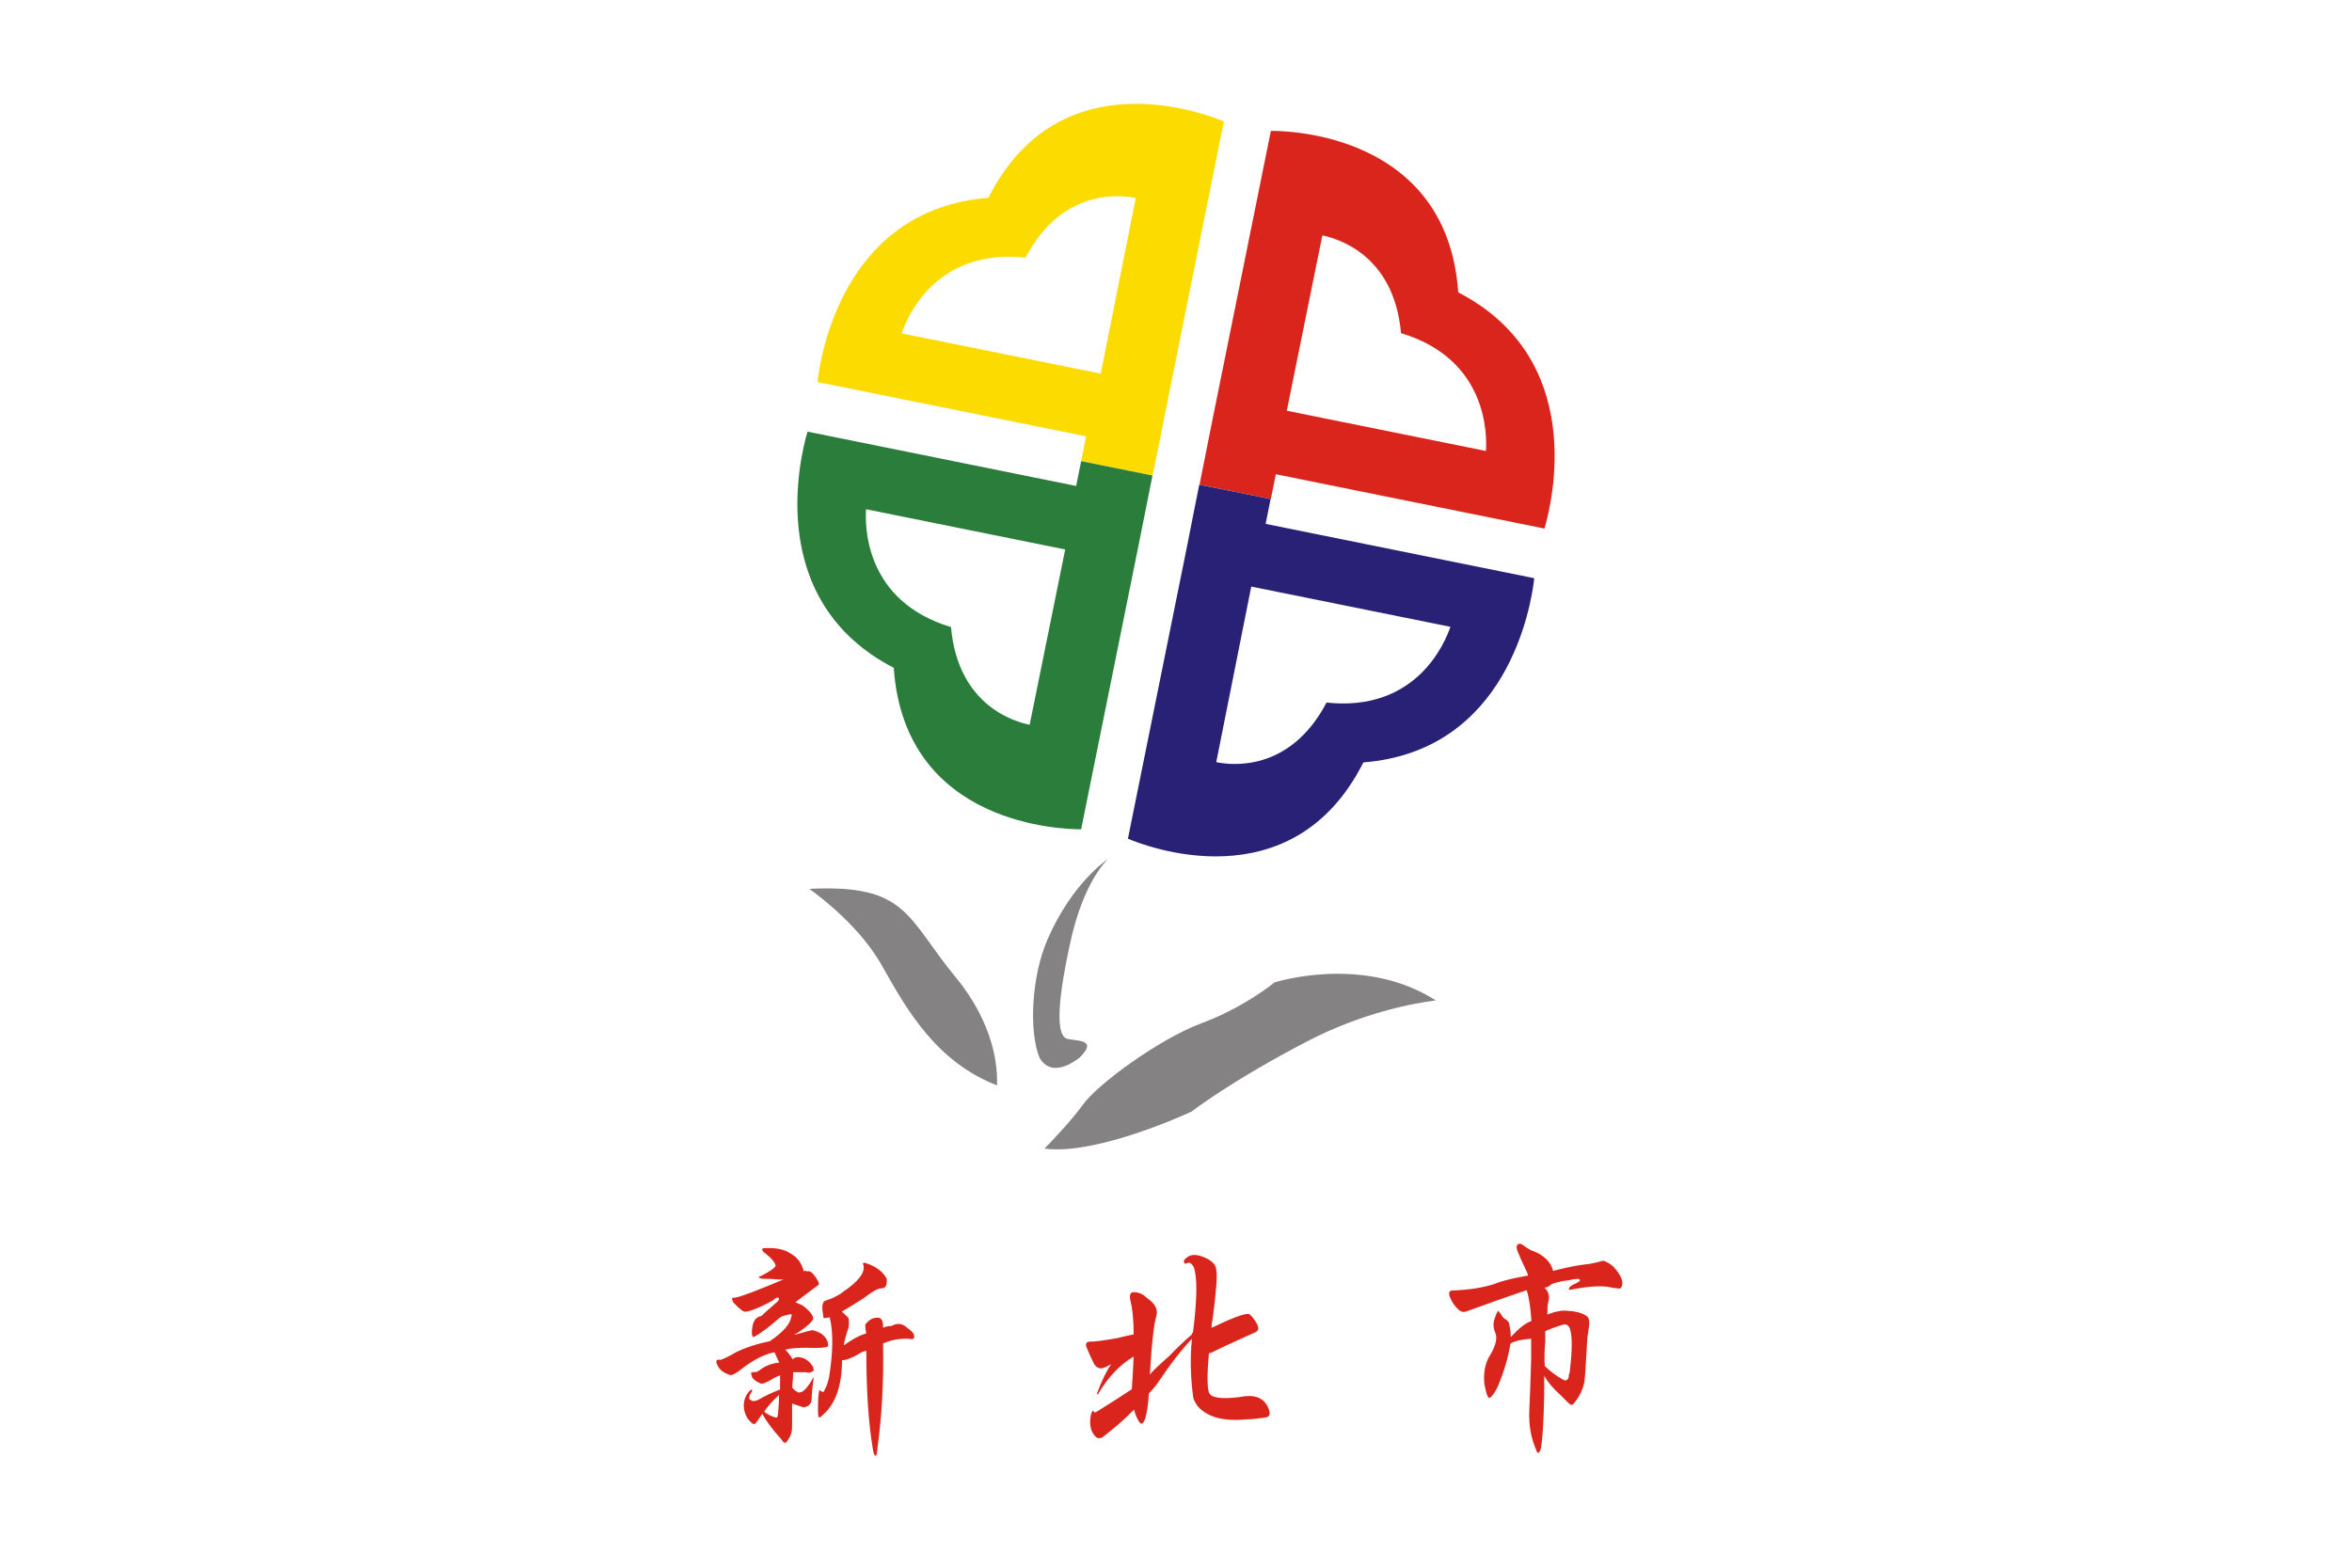 <svg xmlns="http://www.w3.org/2000/svg" xmlns:svg="http://www.w3.org/2000/svg" xmlns:xlink="http://www.w3.org/1999/xlink" id="svg2" x="0" y="0" version="1.1" viewBox="0 0 900 600" xml:space="preserve" style="enable-background:new 0 0 900 600"><style type="text/css">.st0{fill:#da251d}.st1{fill:#fcdb00}.st2{fill:#282175}.st3{fill:#2b7d3c}.st4{fill:#848282}</style><path id="_x37_0100904" d="M322.1,502c2.8-1.6,5.7-3.4,8.6-5.3	c3.1-2.4,5.2-3.6,6.5-3.6c1.4,0,2.1-0.8,2.1-2.5c0.3-0.9-0.3-2-1.4-3.2c-1.4-1.6-3.6-3-6.4-3.9c-0.7-0.3-1.1-0.3-1.1,0	c-0.3,0-0.3,0.2,0,0.7c0.7,2.8-1.9,6.3-7.9,10.3c-0.2,0-0.3,0.1-0.3,0.3c-2.2,1.4-4.2,2.4-6.1,2.9c-1.4,0.3-1.8,2.1-1.1,5.7	c0,0.7,0.1,1.1,0.4,1.1c0.2,0,0.9-0.1,2.1-0.3c1.4,5.7,1.3,13.4-0.3,23.2c-0.3,1-0.5,1.8-0.7,2.5c-0.7,1.6-1.2,2.6-1.4,2.9	c0,0-0.3-0.1-1.1-0.4c-0.3-0.7-0.5-0.5-0.7,0.7c-0.3,2.4-0.3,4.6-0.3,6.8c0,1.4,0.1,2.2,0.3,2.5s0.7,0,1.4-0.7	c5-4.3,7.5-11.3,7.5-21.1c1.4,0,3.4-0.7,6.1-2.2c0.9-0.7,2-1.2,3.2-1.4c0,15,0.8,27.5,2.5,37.6c0.2,1.6,0.6,2.5,1.1,2.5	c0.3,0.2,0.5-0.9,0.7-3.2c1.6-11.7,2.4-24.9,2.1-39.7c3.1-1.4,6.5-2,10-1.8c1,0.3,1.6,0.1,1.8-0.3c0.2,0,0.2-0.5,0-1.4	c-0.3-0.7-1.3-1.6-2.9-2.8c-1.6-1.4-3.6-1.6-5.7-0.4c-1.4,0-2.5,0.3-3.2,0.7c0-0.2,0-0.5,0-0.7c0-2.1-0.7-3.2-2.1-3.2	c-1.4,0-2.6,0.5-3.6,1.4c-0.7,0.7-1.1,1.2-1.1,1.4c0,0.9,0.1,2,0.4,3.2c-2.9,0.9-5.7,2.5-8.6,4.6l0,0c0-0.9,0.6-3.2,1.8-6.8	c0.2-1.4,0.2-2.6,0-3.6C323.9,503.5,323,502.8,322.1,502z M302.1,479.5c-2.2-1.4-5.3-2-9.6-1.8c-1,0-1.1,0.5-0.4,1.4	c2.8,2.1,4.4,3.9,4.7,5.3c-0.3,0.9-2.2,2.2-5.7,4c-0.3,0-0.5,0.1-0.7,0.3c0,0.3,0.3,0.5,1.1,0.7c2.2,0,4.3,0.1,6.5,0.3	c0.2,0,0.9,0,1.8,0c-10.3,4.3-16.3,6.6-18.3,6.9c-0.7,0-1.2,0.1-1.4,0.3c0,0.3,0.1,0.7,0.4,1.4c1.4,1.6,2.7,2.8,4,3.6	c0.7,0.3,2,0,3.9-0.7c2.4-0.9,4.9-2.1,7.5-3.6c1-1,1.7-1.2,2.2-0.7c0,0.3-0.1,0.6-0.4,1.1c-3.6,3.1-5.7,5-6.4,5.7	c-2.4,0.3-3.6,2.5-3.6,6.8c0,0.3,0.1,0.6,0.4,1.1c0,0.3,0.3,0.1,1.1-0.3c2.4-1.4,5.3-3.6,8.6-6.5c0.7-0.7,1.7-1.2,2.9-1.4	c0.9-0.3,1.6-0.4,2.1-0.4c0.3,0.3,0.3,0.5,0,0.7c-0.2,2.8-3,6.1-8.2,9.6c-6.5,1.4-11.5,3.2-15,5.4c-1.7,0.9-3,1.5-4,1.8	c-0.7-0.3-1.2-0.1-1.4,0.3c-0.2,0.3-0.1,0.9,0.4,1.8c0.7,1.6,2.2,2.8,4.6,3.6c0.7,0.3,2-0.3,4-1.8c4.5-3.6,8.8-5.9,12.8-6.8	c0,0,0.1,0,0.4,0c0.7,1.6,1.3,3,1.8,3.9c-2.9,0.3-5.3,1.2-7.5,2.9c-1,0.7-1.6,0.9-2.2,0.7c-0.2,0-0.6,0.1-1.1,0.3	c0,0.3,0.1,0.7,0.3,1.4c0.3,0.9,1.4,1.9,3.6,2.8c0.7,0,1.9-0.5,3.6-1.4c1-0.7,2.2-1.3,3.6-1.8c0,1.7,0,3.5,0,5.4	c-3.6,1.4-6.3,2.7-8.2,3.9c-1.4,0.7-2.5,0.7-3.2,0c-0.3,0-0.4-0.2-0.4-0.7c0-0.7,0.4-1.6,1.1-2.5c0-0.3,0-0.5,0-0.7	c0,0-0.2,0.1-0.7,0.3c-1.7,1.6-2.5,3.7-2.5,6.1c0.2,2.9,1.3,5,3.2,6.5c0.3,0.3,0.6,0.3,1.1,0.3c0.2-0.2,1.2-1.5,2.8-3.9	c1.7,3.1,4.2,6.4,7.5,10c0.3,0.7,0.7,1.1,1.4,1.1c0.2,0,0.6-0.5,1.1-1.4c1-1.4,1.4-3,1.4-4.6c0-3.1,0-6.1,0-9	c2.8,0.9,4.3,1.4,4.3,1.4c0.7,0,1.4-0.3,2.1-0.7c0.7-0.7,1.1-1.6,1.1-2.5c0-1.4,0.2-4,0.7-7.5c0-0.3,0-0.5,0-0.7	c-0.2,0-0.3,0.1-0.3,0.4c-2.1,3.8-4,5.6-5.3,5.3c0,0.3-0.3,0.1-0.7-0.3c-0.3,0-0.9-0.5-1.8-1.4c0-0.3,0-0.5,0-0.7	c0.2-2.4,0.3-4.2,0.3-5.3c1,0,2.6,0,5,0c0.7,0.2,1.3,0.2,1.8,0c0.3,0,0.6-0.3,1.1-0.7c0-0.3-0.1-0.7-0.3-1.4c-1.4-2.2-3.1-3.4-5-3.6	c-0.9-0.3-1.9,0-2.8,0.7c-1.4-2.2-2.4-3.4-2.9-3.6c2.4-0.7,6.3-0.9,11.8-0.7c1.7,0,2.9-0.1,3.6-0.3c0.7,0,1.1-0.3,1.1-0.7	c0-0.7-0.1-1.3-0.4-1.8c-0.9-2.1-2.8-3.4-5.7-4c-0.3,0-2.5,0.6-6.8,1.8c0.2-0.3,0.6-0.5,1.1-0.7c3.6-2.4,5.6-4.2,6.1-5.4	c0-1.4-1.4-3.2-4.3-5.3c-0.7-0.3-1.6-0.6-2.5-1.1c5.7-4.3,8.7-6.6,9-6.8c0-1-0.9-2.4-2.5-4.3c-0.7-0.7-1.4-0.9-2.2-0.7	c-0.3-0.3-0.6-0.3-1.1,0C306.8,483.6,305.2,481.1,302.1,479.5z M297.8,539.9c0,0.9-0.1,1.8-0.4,2.5c-0.2,0.3-0.8,0.1-1.8-0.3	c-0.9-0.3-2-0.9-3.2-1.8c1.6-2.4,3.6-4.5,5.7-6.4C298.1,536,298,538,297.8,539.9z M456.1,512.4c-0.7,6.7-0.6,14,0.4,21.8	c0,1,0.6,2.3,1.8,4c3.8,4.3,10.1,5.9,18.9,5c2.2,0,4.5-0.3,7.2-0.7c1.4-0.3,1.8-1.3,1.1-3.2c-1.6-4.3-5.3-5.8-11.1-4.6	c-7.2,0.9-11.1,0.3-11.8-1.8c-0.7-2.2-0.7-7.2,0-15c0.2,0,0.7-0.1,1.4-0.4c1.6-0.9,7-3.4,16.1-7.5c0.7-0.2,1.2-0.7,1.4-1.4	c0-0.7-0.3-1.7-1.1-2.9c-0.9-1.4-1.8-2.4-2.5-2.8c-1.6-0.3-6.4,1.5-14.3,5.3c0-0.9,0.1-2,0.4-3.2c1.4-10.7,1.9-17,1.4-18.9	c0-1.4-0.9-2.8-2.8-4c-3.8-2.1-6.7-2.4-8.6-0.7c-1,0.7-1.2,1.4-0.7,2.2c0.2,0,0.5,0,0.7,0c0.9-0.7,1.9-0.3,2.8,1.4	c1.4,3.8,1.3,12.2-0.3,25c-0.3,0-0.4,0.3-0.4,0.7c-3.6,3.1-6.4,5.9-8.6,8.2c-4.3,3.8-6.8,6.2-7.5,7.2c0.7-12.2,1.6-19.7,2.5-22.5	c0.7-2.4-0.5-4.7-3.6-6.8c-1.4-1.4-3-2.2-4.7-2.2c-1.4-0.3-2,0.6-1.8,2.5c1,3.8,1.4,8.4,1.4,13.6c-1.4,0.3-3.5,0.7-6.1,1.4	c-5,0.9-8.6,1.4-10.7,1.4c-1.4,0-1.8,0.9-1.1,2.5c0.9,2.2,1.9,4.2,2.8,6.1c0.9,1.4,2.2,1.9,3.6,1.4c0.7-0.2,1.7-0.7,2.9-1.4l0,0	c-1.7,2.4-3.5,6.1-5.4,11.1c0,0.3,0,0.3,0,0.3c0.3,0.3,0.4,0.3,0.4,0c3.8-6.4,8.3-11.2,13.6-14.3c-0.3,5.7-0.5,9.9-0.7,12.5	c-3.6,2.4-7.8,5.1-12.8,8.2c-1,0.7-1.6,0.9-1.8,0.3c-0.3-0.7-0.6-0.2-1.1,1.4c-0.7,3.8,0,6.7,2.2,8.6c0.7,0.3,1.4,0.3,2.1,0	c5-3.8,9.1-7.4,12.2-10.7c0.7,2.4,1.5,4.2,2.5,5.3c0.7,0.3,1.3-0.4,1.8-1.8c0.7-2.4,1.2-5.6,1.4-9.7c1.6-1.6,3.1-3.4,4.3-5.3	C447.8,522.2,451.8,516.9,456.1,512.4z M560.9,502c8.6-3.1,16.3-5.9,23.3-8.2c0.9,2.9,1.5,6.8,1.8,11.8c-2.2,0.7-4.8,2.8-7.9,6.1	c0-1.6-0.2-3.4-0.7-5.3c0-0.3-0.3-0.7-1.1-1.4c-0.7-0.2-1.3-0.8-1.8-1.8c-0.7-0.9-1.1-1.4-1.1-1.4c-0.3-0.3-0.9,1.1-1.8,3.9	c-0.3,1.7,0,3.2,0.7,4.7c0.7,2.1-0.1,5.1-2.5,8.9c-1.6,2.9-2.2,6.3-1.8,10.4c0.7,3.6,1.3,5.3,1.8,5.3c0.7,0,1.8-1.3,3.2-4	c2.4-5.7,4.1-11.3,5-16.8c1.4-0.9,4-1.5,7.5-1.8c0.3,0,0.4,0,0.4,0c0,2.4,0,5,0,7.9c-0.3,9.3-0.5,15.7-0.7,19.3	c-0.3,5.9,0.7,11.2,2.8,15.7c0,0.3,0.1,0.5,0.4,0.7c0.2,0.3,0.6-0.1,1.1-1.1c0.7-3.1,1.2-10.3,1.4-21.5c0-1.6,0-3.9,0-6.8	c1.4,2.4,3.4,4.8,6.1,7.2c1.4,1.4,2.5,2.5,3.2,3.2c0.2,0.2,0.6,0.5,1.1,0.7c0.3,0,0.5-0.1,0.7-0.3c2.1-2.4,3.6-5.2,4.3-8.6	c0.2-1.6,0.6-7.3,1.1-16.8c0.3-1.4,0.5-3.1,0.7-5c0-1.4-0.1-2.4-0.4-2.8c-1.4-1.4-4-2.3-7.8-2.5c-2.1-0.3-4.7,0.2-7.8,1.4	c0-2.4,0.1-3.9,0.3-4.6c0.7-2.2,0.3-4.1-1.4-5.7c0.9,0,1.9-0.5,2.8-1.4c2.2-0.7,4.3-1.2,6.5-1.4c2.8-0.7,4.3-0.7,4.3,0	c0,0.3-0.5,0.6-1.4,1.1c-2.2,0.9-3.1,1.8-2.8,2.5c0,0,0.2,0,0.7,0c7.2-1.4,12.5-1.7,16.1-0.7c1.4,0.2,2.2,0.3,2.5,0.3	c0.7-0.2,1.1-0.9,1.1-2.1c0-1.7-1.1-3.7-3.2-6.1c-0.9-0.9-2.2-1.8-4-2.5c-2.8,0.7-5.1,1.3-6.8,1.4c-2.8,0.3-7,1.1-12.5,2.5	c-0.9-3.6-3.7-6.2-8.2-7.8c-1.4-0.7-2.8-1.6-4-2.5c-1.6-0.3-2.2,0.7-1.4,2.8c1,2.4,1.9,4.5,2.9,6.5c0.7,1.4,1.1,2.4,1.1,2.8	c-5.7,1-10,2-12.8,3.2c-4.3,1.4-9.7,2.3-16.1,2.5c-1.4,0-1.7,1.1-0.7,3.2c0.7,1.6,1.8,3.1,3.2,4.3C559,502,559.9,502.3,560.9,502z M591.3,513.4c0-1.4,0-2.7,0-3.9c1.4-0.7,3.7-1.6,6.8-2.5c1-0.3,1.6,0,2.2,0.7c1.4,2.1,1.5,8.1,0.3,17.9c-0.3,0.3-0.3,0.6-0.3,1.1	c0,0.7-0.3,1.2-0.7,1.4c-0.3,0.3-0.7,0.3-1.4,0c-2.8-1.6-5.2-3.4-7.1-5.3C590.9,519.9,591,516.8,591.3,513.4z" class="st0"/><g id="g11"><path id="_x37_0100992" d="M445.6,159.3l-2.6,13.1L441,182l-27.3-5.5l1.9-9.5 l-102.8-20.8c1.2-10.5,10.1-66.1,65.4-70.5c27.5-54.4,84.4-31.6,90.1-29.2L445.6,159.3z M434.6,75.8c-5.3-1.1-28-4.2-42.2,22.8 c-34.7-3.7-45.5,23.4-47.4,29l76.2,15.4L434.6,75.8z" class="st1"/><path id="_x37_0101080" d="M463.5,162.9l-2.6,13.1l-1.9,9.5l27.3,5.5l1.9-9.5 L591,202.3c3-10.3,16.3-64.9-33-90.4c-4.2-60.8-65.6-61.9-71.7-61.8L463.5,162.9z M506,90.1c5.3,1.1,27.4,7,30.1,37.4 c33.3,10,32.9,39.2,32.5,45.1l-76.2-15.4L506,90.1z" class="st0"/><path id="_x37_0101168" d="M454.4,208.2L457,195l1.9-9.5l27.3,5.5l-1.9,9.5 l102.8,20.8c-1.2,10.5-10.1,66.1-65.4,70.5c-27.5,54.4-84.4,31.6-90.1,29.2L454.4,208.2z M465.4,291.7c5.3,1.1,28,4.2,42.2-22.8 c34.7,3.7,45.5-23.4,47.4-29l-76.2-15.4L465.4,291.7z" class="st2"/><path id="_x37_0101256" d="M436.5,204.6l2.6-13.1l1.9-9.5l-27.3-5.5l-1.9,9.5 L309,165.2c-3,10.2-16.3,64.9,33,90.4c4.2,60.8,65.6,61.8,71.7,61.8L436.5,204.6z M394,277.4c-5.3-1.1-27.4-7-30.1-37.4 c-33.3-10-32.9-39.2-32.5-45.1l76.2,15.4L394,277.4z" class="st3"/><path id="_x37_0101344" d="M399.7,439.6c3.3-3.4,10.4-10.9,14.6-16.7 c5.5-7.8,29-25.1,45.5-31.3c16.5-6.1,27.9-15.6,27.9-15.6s34-10.9,61.7,6.9c-8.8,1.1-28.1,4.7-49.3,15.7 c-29.2,15.2-44.1,26.8-44.1,26.8S420.1,442.3,399.7,439.6z" class="st4"/><path id="_x37_0101432" d="M381.5,415.4c0.3-6.8-0.9-23.3-15.9-41.5 c-18.7-22.7-18.4-35.6-55.9-33.7c5.4,3.9,19.7,15,27.8,29.4C347.2,386.9,358.4,406.4,381.5,415.4z" class="st4"/><path id="_x37_0101520" d="M424,328.8c0,0-9.4,8.1-14.6,32.6 c-5.3,24.4-4.9,34.9-1.2,36.1c3.2,1.1,12.5-0.1,4.8,7.4c-3.9,2.9-11.1,6.9-15.2,0c-4.1-10-3.2-31.1,3.1-45.5 C410.6,337.3,424,328.8,424,328.8z" class="st4"/></g></svg>
